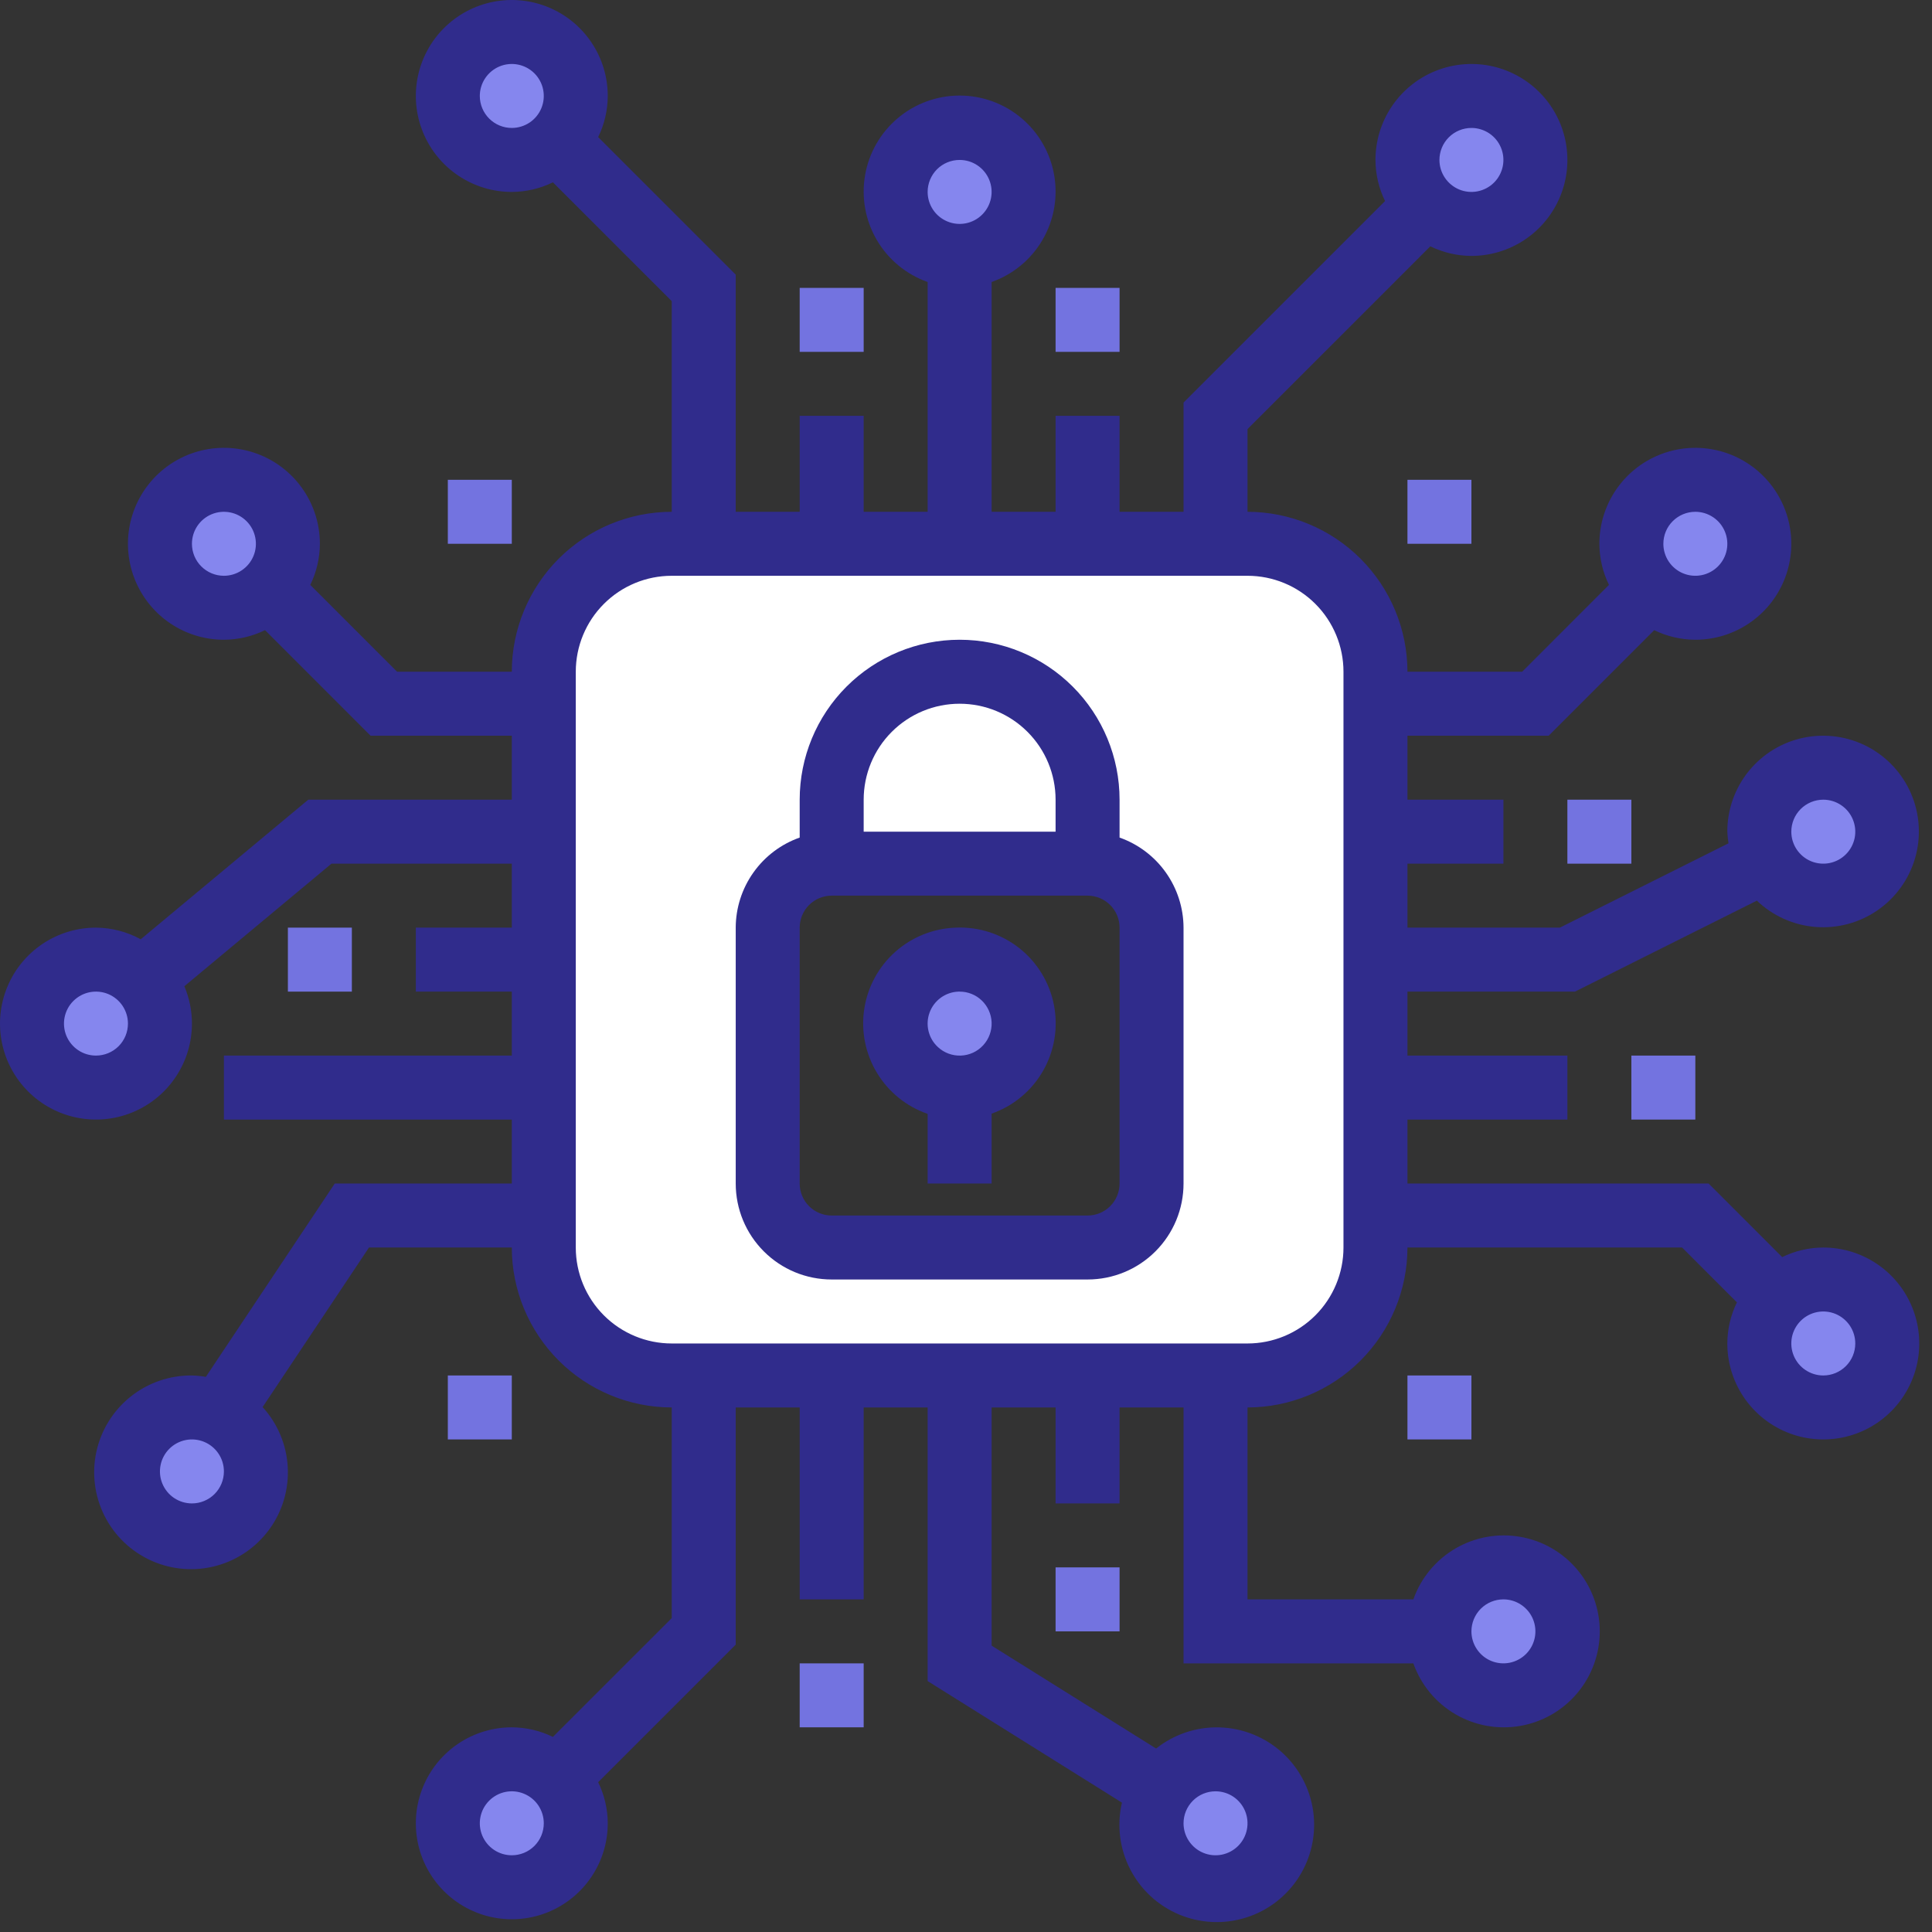 <svg width="84" height="84" viewBox="0 0 84 84" fill="none" xmlns="http://www.w3.org/2000/svg">
<rect x="0" y="0" width="84" height="84" fill="#333333" stroke="none"/>
<path d="M23.643 47.286V54.24C23.643 55.715 24.229 57.13 25.272 58.173C26.316 59.217 27.731 59.803 29.206 59.803H54.24C55.715 59.803 57.13 59.217 58.173 58.173C59.217 57.13 59.803 55.715 59.803 54.24V29.206C59.803 27.731 59.217 26.316 58.173 25.272C57.13 24.229 55.715 23.643 54.24 23.643H29.206C27.731 23.643 26.316 24.229 25.272 25.272C24.229 26.316 23.643 27.731 23.643 29.206V47.286ZM33.378 40.332C33.378 39.594 33.671 38.887 34.193 38.365C34.715 37.844 35.422 37.551 36.16 37.551V34.769C36.16 33.294 36.746 31.879 37.789 30.835C38.833 29.792 40.248 29.206 41.723 29.206C43.198 29.206 44.613 29.792 45.657 30.835C46.7 31.879 47.286 33.294 47.286 34.769V37.551C48.024 37.551 48.731 37.844 49.253 38.365C49.774 38.887 50.067 39.594 50.067 40.332V51.458C50.067 52.196 49.774 52.904 49.253 53.425C48.731 53.947 48.024 54.24 47.286 54.24H36.16C35.422 54.24 34.715 53.947 34.193 53.425C33.671 52.904 33.378 52.196 33.378 51.458V40.332Z" fill="white"/>
<path d="M41.723 11.126C43.259 11.126 44.505 9.881 44.505 8.345C44.505 6.808 43.259 5.563 41.723 5.563C40.187 5.563 38.941 6.808 38.941 8.345C38.941 9.881 40.187 11.126 41.723 11.126Z" fill="#8586EE"/>
<path d="M63.975 9.735C65.511 9.735 66.757 8.49 66.757 6.954C66.757 5.418 65.511 4.172 63.975 4.172C62.439 4.172 61.194 5.418 61.194 6.954C61.194 8.49 62.439 9.735 63.975 9.735Z" fill="#8586EE"/>
<path d="M22.252 6.954C23.788 6.954 25.034 5.708 25.034 4.172C25.034 2.636 23.788 1.391 22.252 1.391C20.716 1.391 19.471 2.636 19.471 4.172C19.471 5.708 20.716 6.954 22.252 6.954Z" fill="#8586EE"/>
<path d="M52.849 82.055C54.385 82.055 55.631 80.81 55.631 79.273C55.631 77.737 54.385 76.492 52.849 76.492C51.313 76.492 50.068 77.737 50.068 79.273C50.068 80.81 51.313 82.055 52.849 82.055Z" fill="#8586EE"/>
<path d="M65.366 73.71C66.902 73.71 68.147 72.465 68.147 70.929C68.147 69.393 66.902 68.147 65.366 68.147C63.83 68.147 62.584 69.393 62.584 70.929C62.584 72.465 63.83 73.71 65.366 73.71Z" fill="#8586EE"/>
<path d="M22.252 82.055C23.788 82.055 25.034 80.81 25.034 79.273C25.034 77.737 23.788 76.492 22.252 76.492C20.716 76.492 19.471 77.737 19.471 79.273C19.471 80.81 20.716 82.055 22.252 82.055Z" fill="#8586EE"/>
<path d="M74.474 26.288C75.953 25.873 76.816 24.338 76.401 22.858C75.986 21.379 74.451 20.516 72.972 20.931C71.493 21.346 70.63 22.881 71.044 24.36C71.459 25.839 72.994 26.702 74.474 26.288Z" fill="#8586EE"/>
<path d="M80.052 61.054C81.531 60.639 82.394 59.104 81.979 57.625C81.564 56.146 80.029 55.283 78.55 55.697C77.071 56.112 76.208 57.647 76.623 59.127C77.037 60.606 78.573 61.469 80.052 61.054Z" fill="#8586EE"/>
<path d="M80.042 38.802C81.521 38.387 82.384 36.852 81.969 35.373C81.555 33.893 80.019 33.031 78.54 33.445C77.061 33.86 76.198 35.395 76.613 36.874C77.028 38.353 78.563 39.216 80.042 38.802Z" fill="#8586EE"/>
<path d="M12.419 24.405C12.833 22.926 11.97 21.391 10.491 20.976C9.012 20.561 7.477 21.424 7.062 22.904C6.647 24.383 7.51 25.918 8.99 26.333C10.469 26.747 12.004 25.884 12.419 24.405Z" fill="#8586EE"/>
<path d="M12.432 64.575C12.75 63.072 11.79 61.596 10.287 61.278C8.785 60.96 7.309 61.921 6.991 63.423C6.673 64.925 7.634 66.401 9.136 66.719C10.638 67.037 12.114 66.077 12.432 64.575Z" fill="#8586EE"/>
<path d="M4.062 47.286C4.615 47.307 5.162 47.164 5.632 46.873C6.103 46.583 6.476 46.158 6.705 45.654C6.933 45.151 7.006 44.59 6.914 44.045C6.822 43.499 6.57 42.993 6.189 42.592L5.563 43.114L6.189 42.592C5.875 42.261 5.485 42.013 5.052 41.868C4.62 41.724 4.159 41.688 3.709 41.764C3.259 41.839 2.835 42.024 2.474 42.303C2.113 42.581 1.826 42.943 1.637 43.359C1.449 43.774 1.366 44.229 1.395 44.684C1.424 45.139 1.565 45.58 1.804 45.968C2.044 46.356 2.375 46.679 2.769 46.909C3.163 47.139 3.607 47.268 4.062 47.286Z" fill="#8586EE"/>
<path d="M42.495 47.163C43.975 46.748 44.838 45.213 44.423 43.734C44.008 42.255 42.473 41.392 40.994 41.806C39.514 42.221 38.652 43.756 39.066 45.236C39.481 46.715 41.016 47.578 42.495 47.163Z" fill="#8586EE"/>
<path d="M47.286 34.769C47.286 33.294 46.7 31.879 45.657 30.835C44.613 29.792 43.198 29.206 41.723 29.206C40.247 29.206 38.832 29.792 37.789 30.835C36.746 31.879 36.16 33.294 36.16 34.769V37.551H47.286V34.769Z" fill="white"/>
<path d="M34.769 12.517H37.551V15.298H34.769V12.517Z" fill="#7373E0"/>
<path d="M70.929 45.895H73.71V48.677H70.929V45.895Z" fill="#7373E0"/>
<path d="M45.895 68.147H48.677V70.929H45.895V68.147Z" fill="#7373E0"/>
<path d="M34.769 72.32H37.551V75.101H34.769V72.32Z" fill="#7373E0"/>
<path d="M12.517 40.332H15.298V43.114H12.517V40.332Z" fill="#7373E0"/>
<path d="M45.895 12.517H48.677V15.298H45.895V12.517Z" fill="#7373E0"/>
<path d="M68.147 34.769H70.929V37.551H68.147V34.769Z" fill="#7373E0"/>
<path d="M61.194 20.861H63.975V23.643H61.194V20.861Z" fill="#7373E0"/>
<path d="M19.471 20.861H22.252V23.643H19.471V20.861Z" fill="#7373E0"/>
<path d="M61.194 59.803H63.975V62.584H61.194V59.803Z" fill="#7373E0"/>
<path d="M19.471 59.803H22.252V62.584H19.471V59.803Z" fill="#7373E0"/>
<path d="M41.559 40.332C40.586 40.364 39.655 40.735 38.928 41.381C38.2 42.027 37.722 42.908 37.576 43.87C37.43 44.832 37.626 45.815 38.13 46.648C38.633 47.481 39.412 48.111 40.332 48.429V51.458H43.114V48.419C44.056 48.089 44.848 47.432 45.346 46.566C45.844 45.701 46.014 44.685 45.825 43.705C45.637 42.724 45.102 41.844 44.319 41.225C43.536 40.606 42.556 40.289 41.559 40.332ZM43.114 44.45C43.121 44.633 43.092 44.815 43.029 44.986C42.966 45.158 42.869 45.315 42.745 45.449C42.621 45.584 42.472 45.692 42.306 45.769C42.14 45.845 41.961 45.888 41.778 45.895C41.596 45.902 41.413 45.873 41.242 45.81C41.07 45.746 40.913 45.65 40.779 45.525C40.576 45.339 40.434 45.096 40.37 44.829C40.305 44.561 40.322 44.281 40.417 44.023C40.512 43.764 40.682 43.54 40.904 43.378C41.127 43.217 41.392 43.124 41.667 43.114H41.723C42.082 43.113 42.428 43.252 42.687 43.501C42.946 43.75 43.099 44.09 43.114 44.449V44.45Z" fill="#302C8C"/>
<path d="M48.677 36.416V34.769C48.677 32.925 47.944 31.156 46.64 29.852C45.336 28.548 43.567 27.815 41.723 27.815C39.879 27.815 38.11 28.548 36.806 29.852C35.502 31.156 34.769 32.925 34.769 34.769V36.416C33.958 36.702 33.256 37.232 32.758 37.934C32.26 38.635 31.991 39.472 31.988 40.332V51.458C31.988 52.565 32.427 53.626 33.21 54.408C33.992 55.191 35.053 55.63 36.16 55.63H47.286C48.392 55.63 49.454 55.191 50.236 54.408C51.019 53.626 51.458 52.565 51.458 51.458V40.332C51.455 39.472 51.185 38.635 50.688 37.934C50.19 37.232 49.487 36.702 48.677 36.416ZM37.551 34.769C37.551 33.663 37.99 32.601 38.773 31.819C39.555 31.036 40.616 30.597 41.723 30.597C42.83 30.597 43.891 31.036 44.673 31.819C45.456 32.601 45.895 33.663 45.895 34.769V36.16H37.551V34.769ZM48.677 51.458C48.677 51.827 48.53 52.181 48.269 52.442C48.008 52.703 47.655 52.849 47.286 52.849H36.16C35.791 52.849 35.437 52.703 35.176 52.442C34.916 52.181 34.769 51.827 34.769 51.458V40.332C34.769 39.963 34.916 39.609 35.176 39.349C35.437 39.088 35.791 38.941 36.16 38.941H47.286C47.655 38.941 48.008 39.088 48.269 39.349C48.53 39.609 48.677 39.963 48.677 40.332V51.458Z" fill="#302C8C"/>
<path d="M79.273 54.24C78.654 54.242 78.043 54.385 77.486 54.657L74.288 51.458H61.194V48.677H68.147V45.895H61.194V43.114H68.476L76.385 39.158C77.078 39.822 77.979 40.226 78.936 40.302C79.893 40.378 80.847 40.121 81.636 39.574C82.425 39.028 83.001 38.226 83.267 37.303C83.532 36.381 83.471 35.395 83.093 34.513C82.715 33.63 82.044 32.905 81.194 32.461C80.343 32.016 79.365 31.879 78.424 32.073C77.484 32.267 76.64 32.779 76.034 33.524C75.429 34.269 75.099 35.2 75.101 36.16C75.108 36.329 75.125 36.498 75.153 36.665L67.819 40.332H61.194V37.551H65.366V34.769H61.194V31.988H67.332L71.922 27.398C72.479 27.67 73.09 27.813 73.71 27.815C74.536 27.815 75.342 27.571 76.028 27.112C76.715 26.654 77.249 26.002 77.565 25.24C77.881 24.477 77.964 23.638 77.803 22.829C77.642 22.02 77.244 21.276 76.661 20.693C76.077 20.109 75.334 19.712 74.524 19.551C73.715 19.39 72.876 19.473 72.114 19.788C71.351 20.104 70.7 20.639 70.241 21.325C69.783 22.011 69.538 22.818 69.538 23.643C69.541 24.262 69.683 24.873 69.955 25.43L66.181 29.206H61.194C61.191 27.362 60.458 25.595 59.154 24.291C57.851 22.988 56.083 22.254 54.24 22.252V18.656L62.188 10.709C62.745 10.981 63.355 11.124 63.975 11.126C64.8 11.126 65.607 10.881 66.293 10.423C66.979 9.964 67.514 9.313 67.83 8.55C68.146 7.788 68.228 6.949 68.067 6.14C67.906 5.33 67.509 4.587 66.925 4.004C66.342 3.42 65.598 3.023 64.789 2.862C63.98 2.701 63.141 2.783 62.379 3.099C61.616 3.415 60.964 3.95 60.506 4.636C60.047 5.322 59.803 6.129 59.803 6.954C59.805 7.573 59.948 8.184 60.22 8.741L51.458 17.503V22.252H48.677V18.08H45.895V22.252H43.114V12.261C44.042 11.933 44.824 11.287 45.322 10.438C45.82 9.589 46.002 8.592 45.835 7.622C45.669 6.652 45.165 5.772 44.412 5.137C43.66 4.503 42.707 4.155 41.723 4.155C40.739 4.155 39.786 4.503 39.034 5.137C38.281 5.772 37.777 6.652 37.611 7.622C37.444 8.592 37.626 9.589 38.124 10.438C38.622 11.287 39.404 11.933 40.332 12.261V22.252H37.551V18.08H34.769V22.252H31.988V11.941L26.007 5.961C26.28 5.404 26.422 4.792 26.424 4.172C26.424 3.347 26.18 2.54 25.721 1.854C25.263 1.168 24.611 0.633 23.849 0.318C23.087 0.002 22.248 -0.081 21.438 0.08C20.629 0.241 19.886 0.639 19.302 1.222C18.718 1.806 18.321 2.549 18.16 3.358C17.999 4.168 18.082 5.007 18.398 5.769C18.713 6.531 19.248 7.183 19.934 7.641C20.62 8.1 21.427 8.345 22.252 8.345C22.872 8.342 23.483 8.2 24.039 7.927L29.206 13.093V22.252C27.362 22.254 25.595 22.988 24.291 24.291C22.988 25.595 22.254 27.362 22.252 29.206H17.265L13.49 25.43C13.763 24.873 13.905 24.262 13.908 23.643C13.908 22.818 13.663 22.011 13.204 21.325C12.746 20.639 12.094 20.104 11.332 19.788C10.57 19.473 9.731 19.39 8.921 19.551C8.112 19.712 7.369 20.109 6.785 20.693C6.202 21.276 5.804 22.02 5.643 22.829C5.482 23.638 5.565 24.477 5.881 25.24C6.196 26.002 6.731 26.654 7.417 27.112C8.103 27.571 8.91 27.815 9.735 27.815C10.355 27.813 10.966 27.67 11.523 27.398L16.112 31.988H22.252V34.769H13.404L6.119 40.838C5.522 40.511 4.853 40.337 4.172 40.332C3.347 40.332 2.54 40.577 1.854 41.035C1.168 41.494 0.633 42.145 0.318 42.908C0.002 43.67 -0.081 44.509 0.08 45.318C0.241 46.128 0.639 46.871 1.222 47.455C1.806 48.038 2.549 48.436 3.358 48.596C4.168 48.758 5.007 48.675 5.769 48.359C6.531 48.043 7.183 47.509 7.641 46.822C8.1 46.136 8.345 45.33 8.345 44.504C8.346 43.946 8.233 43.394 8.015 42.88L14.411 37.551H22.252V40.332H18.08V43.114H22.252V45.895H9.735V48.677H22.252V51.458H14.554L8.95 59.864C8.75 59.829 8.547 59.808 8.345 59.803C7.377 59.794 6.436 60.118 5.68 60.722C4.923 61.325 4.398 62.171 4.191 63.116C3.985 64.062 4.111 65.049 4.547 65.913C4.983 66.776 5.704 67.463 6.587 67.858C7.471 68.253 8.463 68.332 9.397 68.081C10.332 67.83 11.152 67.265 11.719 66.481C12.286 65.697 12.565 64.742 12.51 63.776C12.456 62.81 12.07 61.892 11.418 61.177L16.043 54.24H22.252C22.254 56.083 22.988 57.851 24.291 59.154C25.595 60.458 27.362 61.191 29.206 61.194V70.353L24.039 75.518C23.483 75.246 22.872 75.104 22.252 75.101C21.427 75.101 20.62 75.346 19.934 75.804C19.248 76.263 18.713 76.915 18.398 77.677C18.082 78.439 17.999 79.278 18.16 80.088C18.321 80.897 18.718 81.64 19.302 82.224C19.886 82.807 20.629 83.205 21.438 83.366C22.248 83.527 23.087 83.444 23.849 83.128C24.611 82.812 25.263 82.278 25.721 81.591C26.18 80.905 26.424 80.099 26.424 79.273C26.422 78.654 26.279 78.043 26.007 77.486L31.988 71.506V61.194H34.769V69.538H37.551V61.194H40.332V73.09L48.78 78.375C48.553 79.35 48.678 80.373 49.134 81.263C49.589 82.154 50.346 82.855 51.268 83.241C52.191 83.627 53.221 83.674 54.175 83.373C55.13 83.073 55.947 82.444 56.481 81.598C57.016 80.752 57.233 79.745 57.096 78.754C56.958 77.763 56.474 76.852 55.73 76.184C54.985 75.516 54.027 75.134 53.027 75.104C52.027 75.075 51.049 75.4 50.266 76.023L43.114 71.549V61.194H45.895V65.366H48.677V61.194H51.458V72.32H61.45C61.778 73.248 62.423 74.03 63.272 74.528C64.121 75.026 65.119 75.208 66.089 75.041C67.059 74.875 67.939 74.371 68.573 73.618C69.207 72.866 69.555 71.913 69.555 70.929C69.555 69.945 69.207 68.992 68.573 68.24C67.939 67.487 67.059 66.983 66.089 66.817C65.119 66.65 64.121 66.832 63.272 67.33C62.423 67.828 61.778 68.61 61.45 69.538H54.24V61.194C56.083 61.191 57.851 60.458 59.154 59.154C60.458 57.851 61.191 56.083 61.194 54.24H73.135L75.518 56.625C75.246 57.181 75.104 57.792 75.101 58.412C75.101 59.237 75.346 60.044 75.804 60.73C76.263 61.416 76.915 61.951 77.677 62.267C78.439 62.583 79.278 62.665 80.088 62.504C80.897 62.343 81.64 61.946 82.224 61.362C82.807 60.779 83.205 60.035 83.366 59.226C83.527 58.417 83.444 57.578 83.128 56.815C82.812 56.053 82.278 55.401 81.591 54.943C80.905 54.484 80.099 54.24 79.273 54.24ZM79.273 34.769C79.549 34.769 79.817 34.851 80.046 35.004C80.275 35.156 80.453 35.373 80.558 35.628C80.664 35.882 80.691 36.161 80.638 36.431C80.584 36.701 80.451 36.949 80.257 37.143C80.062 37.338 79.815 37.47 79.545 37.524C79.275 37.578 78.995 37.55 78.741 37.445C78.487 37.34 78.27 37.161 78.117 36.932C77.964 36.704 77.883 36.435 77.883 36.16C77.883 35.791 78.029 35.437 78.29 35.176C78.551 34.916 78.905 34.769 79.273 34.769ZM73.71 22.252C73.986 22.252 74.254 22.334 74.483 22.487C74.712 22.639 74.89 22.857 74.995 23.111C75.101 23.365 75.128 23.645 75.075 23.914C75.021 24.184 74.888 24.432 74.694 24.626C74.499 24.821 74.252 24.953 73.982 25.007C73.712 25.061 73.432 25.033 73.178 24.928C72.924 24.823 72.707 24.644 72.554 24.416C72.401 24.187 72.32 23.918 72.32 23.643C72.32 23.274 72.466 22.92 72.727 22.66C72.988 22.399 73.342 22.252 73.71 22.252ZM63.975 5.563C64.25 5.563 64.519 5.645 64.748 5.797C64.977 5.95 65.155 6.167 65.26 6.422C65.365 6.676 65.393 6.955 65.339 7.225C65.285 7.495 65.153 7.743 64.959 7.937C64.764 8.132 64.516 8.264 64.246 8.318C63.977 8.372 63.697 8.344 63.443 8.239C63.189 8.133 62.972 7.955 62.819 7.726C62.666 7.498 62.584 7.229 62.584 6.954C62.584 6.585 62.731 6.231 62.992 5.97C63.252 5.71 63.606 5.563 63.975 5.563ZM41.723 6.954C41.998 6.954 42.267 7.035 42.496 7.188C42.724 7.341 42.903 7.558 43.008 7.812C43.113 8.066 43.141 8.346 43.087 8.616C43.033 8.886 42.901 9.133 42.706 9.328C42.512 9.523 42.264 9.655 41.994 9.709C41.724 9.762 41.445 9.735 41.191 9.629C40.937 9.524 40.719 9.346 40.566 9.117C40.414 8.889 40.332 8.62 40.332 8.345C40.332 7.976 40.479 7.622 40.739 7.361C41 7.1 41.354 6.954 41.723 6.954ZM20.861 4.172C20.861 3.897 20.943 3.628 21.096 3.4C21.249 3.171 21.466 2.993 21.72 2.887C21.974 2.782 22.254 2.755 22.523 2.808C22.793 2.862 23.041 2.994 23.236 3.189C23.43 3.383 23.563 3.631 23.616 3.901C23.67 4.171 23.642 4.45 23.537 4.705C23.432 4.959 23.254 5.176 23.025 5.329C22.796 5.481 22.527 5.563 22.252 5.563C21.883 5.563 21.53 5.417 21.269 5.156C21.008 4.895 20.861 4.541 20.861 4.172ZM8.345 23.643C8.345 23.368 8.426 23.099 8.579 22.87C8.732 22.642 8.949 22.463 9.203 22.358C9.457 22.253 9.737 22.225 10.007 22.279C10.277 22.333 10.524 22.465 10.719 22.66C10.913 22.854 11.046 23.102 11.099 23.372C11.153 23.641 11.126 23.921 11.02 24.175C10.915 24.429 10.737 24.646 10.508 24.799C10.279 24.952 10.01 25.034 9.735 25.034C9.366 25.034 9.013 24.887 8.752 24.626C8.491 24.366 8.345 24.012 8.345 23.643ZM4.172 45.895C3.897 45.895 3.628 45.814 3.4 45.661C3.171 45.508 2.993 45.291 2.887 45.037C2.782 44.782 2.755 44.503 2.808 44.233C2.862 43.963 2.994 43.715 3.189 43.521C3.383 43.327 3.631 43.194 3.901 43.14C4.171 43.087 4.45 43.114 4.705 43.219C4.959 43.325 5.176 43.503 5.329 43.732C5.481 43.961 5.563 44.229 5.563 44.504C5.563 44.873 5.417 45.227 5.156 45.488C4.895 45.749 4.541 45.895 4.172 45.895ZM8.345 65.366C8.07 65.366 7.801 65.284 7.572 65.132C7.343 64.979 7.165 64.761 7.06 64.507C6.954 64.253 6.927 63.974 6.981 63.704C7.034 63.434 7.167 63.186 7.361 62.992C7.556 62.797 7.803 62.665 8.073 62.611C8.343 62.557 8.623 62.585 8.877 62.69C9.131 62.795 9.348 62.974 9.501 63.203C9.654 63.431 9.735 63.7 9.735 63.975C9.735 64.344 9.589 64.698 9.328 64.959C9.067 65.219 8.713 65.366 8.345 65.366ZM22.252 80.664C21.977 80.664 21.708 80.583 21.48 80.43C21.251 80.277 21.073 80.06 20.967 79.806C20.862 79.552 20.834 79.272 20.888 79.002C20.942 78.732 21.074 78.485 21.269 78.29C21.463 78.096 21.711 77.963 21.981 77.909C22.251 77.856 22.53 77.883 22.784 77.989C23.039 78.094 23.256 78.272 23.409 78.501C23.561 78.73 23.643 78.998 23.643 79.273C23.643 79.642 23.497 79.996 23.236 80.257C22.975 80.518 22.621 80.664 22.252 80.664ZM52.849 77.883C53.124 77.883 53.393 77.964 53.622 78.117C53.85 78.27 54.029 78.487 54.134 78.741C54.239 78.995 54.267 79.275 54.213 79.545C54.159 79.815 54.027 80.062 53.832 80.257C53.638 80.451 53.39 80.584 53.12 80.638C52.851 80.691 52.571 80.664 52.317 80.558C52.063 80.453 51.846 80.275 51.693 80.046C51.54 79.817 51.458 79.549 51.458 79.273C51.458 78.905 51.605 78.551 51.866 78.29C52.126 78.029 52.48 77.883 52.849 77.883ZM65.366 69.538C65.641 69.538 65.91 69.62 66.138 69.773C66.367 69.925 66.546 70.143 66.651 70.397C66.756 70.651 66.784 70.93 66.73 71.2C66.676 71.47 66.544 71.718 66.349 71.912C66.155 72.107 65.907 72.239 65.637 72.293C65.367 72.347 65.088 72.319 64.834 72.214C64.579 72.109 64.362 71.93 64.21 71.702C64.057 71.473 63.975 71.204 63.975 70.929C63.975 70.56 64.122 70.206 64.382 69.945C64.643 69.685 64.997 69.538 65.366 69.538ZM58.412 54.24C58.412 55.346 57.972 56.408 57.19 57.19C56.408 57.972 55.346 58.412 54.24 58.412H29.206C28.099 58.412 27.038 57.972 26.256 57.19C25.473 56.408 25.034 55.346 25.034 54.24V29.206C25.034 28.099 25.473 27.038 26.256 26.256C27.038 25.473 28.099 25.034 29.206 25.034H54.24C55.346 25.034 56.408 25.473 57.19 26.256C57.972 27.038 58.412 28.099 58.412 29.206V54.24ZM79.273 59.803C78.998 59.803 78.73 59.721 78.501 59.568C78.272 59.416 78.094 59.198 77.989 58.944C77.883 58.69 77.856 58.41 77.909 58.141C77.963 57.871 78.096 57.623 78.29 57.429C78.485 57.234 78.732 57.102 79.002 57.048C79.272 56.994 79.552 57.022 79.806 57.127C80.06 57.232 80.277 57.411 80.43 57.639C80.583 57.868 80.664 58.137 80.664 58.412C80.664 58.781 80.518 59.135 80.257 59.395C79.996 59.656 79.642 59.803 79.273 59.803Z" fill="#302C8C"/>
</svg>
